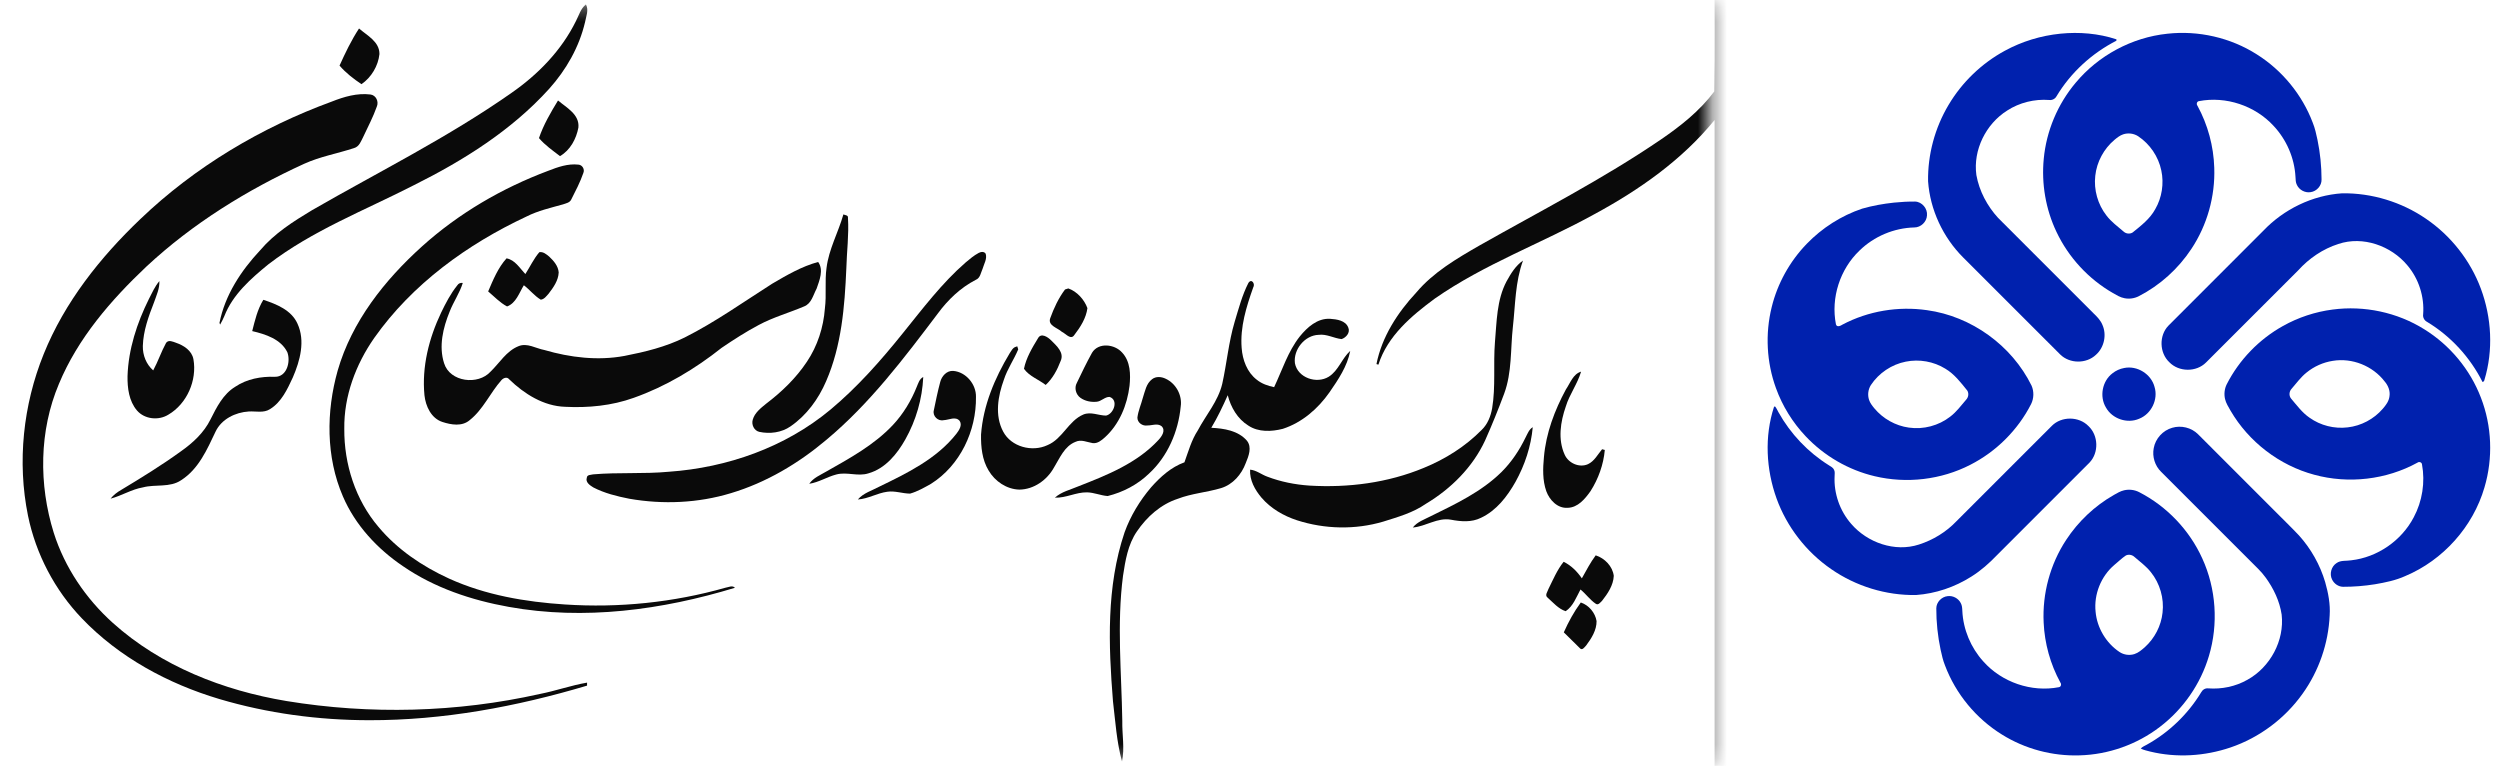 <svg width="173" height="53" viewBox="0 0 173 53" fill="none" xmlns="http://www.w3.org/2000/svg">
<g id="Group 286">
<g id="Group 282">
<path id="Vector" d="M142.578 2.331C143.88 2.2 145.215 2.312 146.459 2.722C146.458 2.746 146.455 2.794 146.454 2.818C144.757 3.686 143.297 5.02 142.314 6.656C142.217 6.842 142.007 6.948 141.8 6.919C140.787 6.843 139.75 7.097 138.896 7.65C137.424 8.577 136.527 10.378 136.765 12.113C136.963 13.22 137.514 14.252 138.269 15.079C140.476 17.288 142.685 19.495 144.893 21.703C145.131 21.931 145.367 22.176 145.491 22.488C145.796 23.181 145.607 24.05 145.039 24.552C144.373 25.184 143.225 25.177 142.569 24.532C140.326 22.295 138.089 20.053 135.848 17.814C134.453 16.418 133.564 14.518 133.423 12.546C133.393 10.698 133.895 8.846 134.841 7.259C135.771 5.691 137.13 4.383 138.733 3.513C139.918 2.866 141.235 2.466 142.578 2.331Z" fill="#0021AE"/>
<path id="Vector_2" d="M149.98 2.334C152.128 2.096 154.35 2.602 156.173 3.764C157.929 4.869 159.311 6.555 160.044 8.496C160.198 8.874 160.283 9.275 160.369 9.673C160.556 10.576 160.649 11.499 160.651 12.421C160.666 12.848 160.316 13.239 159.898 13.296C159.517 13.362 159.111 13.15 158.948 12.801C158.854 12.628 158.859 12.427 158.847 12.237C158.777 10.93 158.224 9.659 157.328 8.706C156.044 7.311 154.032 6.641 152.169 6.998C152.018 7.02 151.975 7.208 152.064 7.318C152.781 8.631 153.182 10.115 153.227 11.611C153.295 13.587 152.737 15.58 151.642 17.226C150.733 18.603 149.47 19.744 148.002 20.498C147.703 20.651 147.351 20.702 147.02 20.637C146.724 20.585 146.467 20.421 146.209 20.276C144.523 19.305 143.145 17.813 142.312 16.055C141.563 14.488 141.26 12.713 141.428 10.985C141.609 9.063 142.391 7.206 143.633 5.73C145.208 3.837 147.53 2.588 149.98 2.334ZM146.927 9.295C146.699 9.37 146.51 9.522 146.327 9.673C145.587 10.293 145.094 11.203 144.993 12.165C144.882 13.136 145.165 14.144 145.767 14.914C146.097 15.351 146.547 15.672 146.958 16.029C147.123 16.179 147.387 16.21 147.577 16.088C148.16 15.618 148.777 15.146 149.143 14.474C149.607 13.673 149.757 12.699 149.562 11.794C149.364 10.837 148.774 9.969 147.961 9.428C147.659 9.232 147.268 9.182 146.927 9.295Z" fill="#0021AE"/>
<path id="Vector_3" d="M156.612 15.977C158.033 14.481 160.011 13.515 162.075 13.377C164.129 13.348 166.183 13.976 167.877 15.137C169.6 16.309 170.948 18.022 171.675 19.975C172.421 21.98 172.546 24.232 171.923 26.286C171.911 26.365 171.867 26.414 171.792 26.436C170.936 24.729 169.597 23.267 167.961 22.279C167.765 22.181 167.647 21.966 167.682 21.747C167.775 20.533 167.379 19.289 166.589 18.36C165.467 17.009 163.511 16.31 161.816 16.883C160.744 17.224 159.789 17.876 159.037 18.707C156.909 20.833 154.784 22.962 152.655 25.086C151.982 25.761 150.78 25.751 150.118 25.066C149.427 24.418 149.394 23.222 150.052 22.539C152.235 20.348 154.426 18.165 156.612 15.977Z" fill="#0021AE"/>
<path id="Vector_4" d="M131.061 14.021C131.548 13.972 132.038 13.943 132.528 13.948C133.006 13.966 133.396 14.436 133.347 14.909C133.324 15.357 132.921 15.74 132.472 15.74C131.065 15.773 129.682 16.357 128.675 17.341C127.328 18.628 126.686 20.608 127.046 22.439C127.107 22.675 127.371 22.548 127.509 22.457C129.284 21.52 131.358 21.177 133.343 21.463C136.417 21.883 139.215 23.904 140.584 26.686C140.76 27.088 140.748 27.567 140.553 27.96C139.639 29.757 138.141 31.249 136.345 32.164C134.327 33.203 131.936 33.48 129.73 32.954C127.915 32.526 126.235 31.551 124.956 30.194C124.05 29.238 123.343 28.096 122.896 26.857C122.245 25.072 122.145 23.093 122.602 21.249C123.005 19.607 123.856 18.079 125.033 16.866C126.093 15.77 127.414 14.926 128.859 14.439C129.578 14.232 130.317 14.101 131.061 14.021ZM131.877 25.027C130.9 25.219 130.011 25.817 129.464 26.648C129.272 26.949 129.226 27.336 129.34 27.675C129.411 27.893 129.557 28.075 129.7 28.251C130.297 28.971 131.165 29.463 132.094 29.59C133.099 29.736 134.155 29.457 134.955 28.832C135.389 28.506 135.707 28.06 136.061 27.654C136.214 27.491 136.257 27.231 136.141 27.035C135.692 26.476 135.244 25.885 134.616 25.513C133.808 25.012 132.808 24.838 131.877 25.027Z" fill="#0021AE"/>
<path id="Vector_5" d="M161.418 21.421C163.605 21.13 165.887 21.614 167.758 22.785C169.531 23.882 170.933 25.567 171.678 27.515C172.442 29.483 172.526 31.703 171.926 33.725C171.133 36.452 169.063 38.764 166.446 39.862C165.782 40.163 165.063 40.309 164.348 40.431C163.618 40.548 162.877 40.608 162.138 40.606C161.815 40.602 161.516 40.389 161.379 40.101C161.185 39.714 161.324 39.201 161.688 38.966C161.983 38.754 162.364 38.831 162.701 38.773C164.516 38.568 166.183 37.416 167.029 35.8C167.625 34.687 167.831 33.37 167.601 32.129C167.584 31.986 167.403 31.928 167.294 32.012C165.138 33.2 162.519 33.501 160.145 32.852C157.734 32.206 155.611 30.574 154.354 28.419C154.208 28.159 154.04 27.903 153.972 27.609C153.895 27.27 153.934 26.905 154.089 26.594C154.949 24.904 156.324 23.482 157.98 22.559C159.039 21.965 160.213 21.577 161.418 21.421ZM161.427 24.971C160.768 25.073 160.139 25.353 159.622 25.773C159.217 26.093 158.915 26.517 158.578 26.903C158.406 27.084 158.382 27.386 158.543 27.582C158.942 28.049 159.311 28.559 159.826 28.909C160.58 29.445 161.536 29.686 162.454 29.575C163.387 29.472 164.273 29.001 164.885 28.29C165.102 28.041 165.317 27.76 165.352 27.419C165.412 27.046 165.258 26.674 165.017 26.395C164.192 25.318 162.766 24.747 161.427 24.971Z" fill="#0021AE"/>
<path id="Vector_6" d="M146.991 25.466C147.894 25.28 148.862 25.884 149.094 26.774C149.361 27.642 148.872 28.649 148.027 28.978C147.207 29.337 146.166 28.984 145.732 28.202C145.27 27.441 145.474 26.365 146.186 25.83C146.42 25.644 146.699 25.519 146.991 25.466Z" fill="#0021AE"/>
<path id="Vector_7" d="M122.762 28.155L122.829 28.12C122.934 28.241 122.993 28.392 123.072 28.53C123.903 30.02 125.113 31.296 126.56 32.198C126.694 32.284 126.854 32.36 126.919 32.515C126.986 32.649 126.957 32.802 126.955 32.945C126.893 34.14 127.314 35.349 128.101 36.249C129.221 37.553 131.126 38.225 132.79 37.682C133.772 37.368 134.682 36.812 135.393 36.062C137.591 33.863 139.789 31.664 141.989 29.467C142.658 28.795 143.854 28.802 144.517 29.48C145.215 30.126 145.252 31.329 144.591 32.015C142.462 34.154 140.322 36.282 138.189 38.418C137.658 38.972 137.079 39.488 136.425 39.896C135.276 40.627 133.946 41.079 132.587 41.176C130.506 41.21 128.423 40.567 126.714 39.38C124.994 38.194 123.652 36.466 122.94 34.501C122.211 32.48 122.092 30.207 122.762 28.155Z" fill="#0021AE"/>
<path id="Vector_8" d="M150.319 29.602C150.935 29.417 151.642 29.59 152.099 30.044C153.863 31.805 155.622 33.569 157.384 35.33C157.952 35.905 158.535 36.464 159.089 37.051C159.924 37.978 160.551 39.092 160.904 40.288C161.116 41.032 161.265 41.807 161.213 42.584C161.127 44.52 160.469 46.425 159.342 48C158.12 49.72 156.351 51.045 154.353 51.724C152.572 52.329 150.618 52.453 148.787 52.007C148.569 51.946 148.342 51.907 148.141 51.798C148.255 51.675 148.412 51.614 148.556 51.534C150.1 50.678 151.413 49.412 152.326 47.901C152.418 47.728 152.607 47.611 152.806 47.635C153.743 47.705 154.702 47.507 155.52 47.041C157.097 46.17 158.094 44.329 157.891 42.531C157.752 41.602 157.337 40.732 156.79 39.977C156.49 39.554 156.103 39.208 155.741 38.84C153.677 36.777 151.615 34.714 149.551 32.651C149.12 32.235 148.923 31.598 149.038 31.011C149.156 30.35 149.673 29.782 150.319 29.602Z" fill="#0021AE"/>
<path id="Vector_9" d="M146.993 33.927C147.34 33.847 147.714 33.893 148.03 34.056C149.946 35.04 151.512 36.684 152.399 38.646C153.359 40.742 153.52 43.185 152.858 45.392C152.282 47.337 151.068 49.083 149.453 50.309C147.872 51.519 145.906 52.216 143.916 52.271C142.031 52.334 140.132 51.829 138.532 50.829C136.746 49.724 135.339 48.02 134.597 46.055C134.454 45.703 134.371 45.33 134.29 44.96C134.091 44.018 133.989 43.055 133.992 42.093C133.996 41.67 134.356 41.299 134.77 41.254C135.137 41.201 135.519 41.403 135.685 41.733C135.777 41.897 135.785 42.09 135.793 42.274C135.853 43.56 136.379 44.816 137.243 45.769C138.525 47.215 140.58 47.923 142.479 47.553C142.631 47.528 142.663 47.336 142.575 47.228C141.883 45.958 141.486 44.528 141.421 43.084C141.322 41.076 141.871 39.043 142.976 37.364C143.811 36.088 144.949 35.011 146.274 34.254C146.503 34.126 146.733 33.985 146.993 33.927ZM147.104 38.443C146.822 38.631 146.583 38.875 146.32 39.087C145.392 39.873 144.888 41.123 145.015 42.333C145.114 43.447 145.741 44.497 146.67 45.118C146.97 45.318 147.362 45.372 147.704 45.261C147.981 45.172 148.203 44.976 148.418 44.79C149.1 44.176 149.55 43.311 149.648 42.398C149.765 41.405 149.468 40.372 148.84 39.594C148.52 39.184 148.093 38.881 147.706 38.541C147.548 38.392 147.3 38.34 147.104 38.443Z" fill="#0021AE"/>
</g>
<g id="Mask group">
<mask id="mask0_891_536" style="mask-type:alpha" maskUnits="userSpaceOnUse" x="0" y="0" width="119" height="53">
<rect id="Rectangle 219" x="0.992" y="0.307" width="117.323" height="52.386" fill="#D9D9D9"/>
</mask>
<g mask="url(#mask0_891_536)">
<g id="Group 283">
<g id="#0021aeff">
<path id="Vector_10" d="M54.956 -116.629C64.85 -117.264 74.895 -115.507 83.953 -111.467C92.943 -107.501 100.927 -101.319 107.086 -93.671C114.624 -84.341 119.343 -72.764 120.44 -60.818C120.83 -56.957 120.685 -53.075 120.712 -49.202C120.713 -14.735 120.711 19.733 120.713 54.2C120.738 54.995 120.656 55.805 120.359 56.55C119.767 58.106 118.402 59.34 116.792 59.769C115.996 60.001 115.16 59.953 114.341 59.955C77.657 59.955 40.974 59.955 4.29 59.955C3.294 59.925 2.285 60.037 1.301 59.839C-1.159 59.358 -3.036 56.956 -2.908 54.452C-2.904 20.163 -2.908 -14.125 -2.907 -48.413C-2.869 -52.456 -3.037 -56.511 -2.658 -60.543C-1.871 -69.513 0.945 -78.291 5.483 -86.067C10.41 -94.519 17.381 -101.768 25.619 -107.042C34.377 -112.652 44.573 -116.002 54.956 -116.629ZM52.151 -114.313C43.469 -113.343 35.017 -110.412 27.59 -105.813C19.271 -100.683 12.241 -93.488 7.306 -85.051C2.88 -77.511 0.151 -68.983 -0.612 -60.273C-0.969 -56.462 -0.812 -52.63 -0.846 -48.807C-0.846 -14.344 -0.846 20.12 -0.848 54.585C-0.884 55.883 -0.059 57.145 1.142 57.638C1.801 57.939 2.541 57.899 3.248 57.895C40.629 57.895 78.011 57.896 115.391 57.895C117.103 57.942 118.657 56.43 118.651 54.716C118.656 39.245 118.654 23.774 118.651 8.302C116.404 11.065 113.433 13.147 110.319 14.829C106.68 16.837 102.72 18.271 99.293 20.659C97.675 21.853 96.015 23.25 95.385 25.235C95.351 25.225 95.284 25.204 95.251 25.194C95.627 23.302 96.709 21.638 98.005 20.244C99.185 18.844 100.787 17.905 102.353 17.003C106.576 14.613 110.909 12.398 114.924 9.661C116.297 8.722 117.631 7.671 118.628 6.328C118.687 3.426 118.636 0.517 118.653 -2.388C118.653 -16.688 118.653 -30.989 118.653 -45.291C118.643 -48.987 118.674 -52.685 118.636 -56.381C118.519 -61.392 117.77 -66.389 116.404 -71.212C114.164 -79.142 110.239 -86.586 104.987 -92.935C98.908 -100.306 91.049 -106.201 82.256 -109.94C72.825 -113.977 62.339 -115.473 52.151 -114.313Z" fill="#0A0A0A"/>
<path id="Vector_11" d="M39.852 1.464C40.063 1.067 40.177 0.595 40.546 0.307C40.757 0.692 40.561 1.122 40.488 1.518C40.087 3.249 39.18 4.834 37.998 6.15C35.408 9.012 32.09 11.094 28.659 12.806C25.257 14.551 21.625 15.945 18.57 18.292C17.356 19.284 16.107 20.378 15.524 21.877C15.439 22.077 15.341 22.268 15.233 22.46C15.223 22.431 15.199 22.374 15.188 22.344C15.567 20.422 16.682 18.728 18.007 17.315C18.995 16.147 20.305 15.32 21.603 14.539C26.226 11.878 31.025 9.497 35.4 6.425C37.239 5.147 38.857 3.487 39.852 1.464Z" fill="#0A0A0A"/>
<path id="Vector_12" d="M23.496 4.54C23.894 3.657 24.314 2.783 24.845 1.971C25.408 2.463 26.266 2.88 26.258 3.743C26.167 4.566 25.7 5.353 25.015 5.825C24.464 5.456 23.929 5.044 23.496 4.54Z" fill="#0A0A0A"/>
<path id="Vector_13" d="M22.969 7.026C23.81 6.693 24.716 6.427 25.629 6.538C26.022 6.584 26.228 7.03 26.074 7.381C25.823 8.092 25.468 8.761 25.149 9.444C24.99 9.748 24.869 10.147 24.496 10.249C23.351 10.624 22.149 10.834 21.046 11.335C17.084 13.147 13.327 15.471 10.131 18.446C7.671 20.771 5.389 23.407 4.078 26.564C2.706 29.808 2.676 33.532 3.72 36.871C4.481 39.272 5.94 41.425 7.809 43.106C11.134 46.095 15.448 47.779 19.816 48.51C25.619 49.462 31.608 49.309 37.348 48.025C38.453 47.809 39.517 47.428 40.625 47.237C40.625 47.29 40.624 47.394 40.624 47.446C35.736 48.905 30.665 49.848 25.552 49.839C22.046 49.836 18.534 49.369 15.17 48.37C11.618 47.31 8.235 45.481 5.659 42.785C3.787 40.827 2.482 38.339 1.937 35.685C1.181 31.96 1.601 28.02 3.023 24.503C4.472 20.909 6.929 17.815 9.713 15.159C13.489 11.545 18.069 8.819 22.969 7.026Z" fill="#0A0A0A"/>
<path id="Vector_14" d="M38.615 6.953C39.206 7.455 40.116 7.918 40.025 8.829C39.88 9.609 39.458 10.398 38.752 10.803C38.246 10.415 37.712 10.046 37.297 9.556C37.61 8.633 38.109 7.782 38.615 6.953Z" fill="#0A0A0A"/>
<path id="Vector_15" d="M37.937 11.819C38.599 11.561 39.301 11.31 40.025 11.392C40.296 11.409 40.477 11.716 40.369 11.966C40.15 12.604 39.834 13.206 39.53 13.807C39.429 14.027 39.166 14.07 38.959 14.143C38.105 14.383 37.23 14.579 36.432 14.984C32.334 16.902 28.526 19.659 25.897 23.386C24.617 25.221 23.793 27.42 23.825 29.677C23.807 32.119 24.597 34.589 26.189 36.46C27.497 38.026 29.229 39.194 31.075 40.038C33.592 41.18 36.356 41.653 39.1 41.83C42.831 42.076 46.603 41.692 50.201 40.67C50.409 40.641 50.683 40.48 50.857 40.675C45.817 42.21 40.426 42.939 35.202 41.995C32.618 41.531 30.062 40.678 27.886 39.18C26.107 37.978 24.583 36.339 23.73 34.352C22.55 31.62 22.568 28.48 23.367 25.647C24.344 22.249 26.613 19.386 29.203 17.051C31.742 14.764 34.742 13.016 37.937 11.819Z" fill="#0A0A0A"/>
<path id="Vector_16" d="M58.362 14.838C58.477 14.894 58.708 14.881 58.679 15.077C58.753 16.245 58.596 17.412 58.566 18.582C58.452 21.221 58.236 23.924 57.17 26.375C56.641 27.609 55.818 28.74 54.703 29.506C54.08 29.939 53.267 30.042 52.536 29.883C52.176 29.795 51.987 29.379 52.091 29.039C52.228 28.561 52.644 28.242 53.012 27.94C54.093 27.122 55.086 26.164 55.839 25.031C56.573 23.938 56.985 22.651 57.083 21.342C57.203 20.41 57.065 19.467 57.196 18.538C57.355 17.239 58.011 16.084 58.362 14.838Z" fill="#0A0A0A"/>
<path id="Vector_17" d="M37.322 17.452C37.588 17.403 37.813 17.599 38.004 17.756C38.315 18.048 38.63 18.407 38.662 18.854C38.638 19.415 38.294 19.892 37.965 20.322C37.813 20.488 37.663 20.711 37.421 20.737C36.977 20.472 36.66 20.049 36.251 19.739C35.93 20.258 35.71 20.982 35.089 21.206C34.596 20.947 34.205 20.524 33.781 20.167C34.122 19.369 34.467 18.524 35.053 17.878C35.639 17.983 35.971 18.561 36.354 18.965C36.679 18.462 36.931 17.907 37.322 17.452Z" fill="#0A0A0A"/>
<path id="Vector_18" d="M67.728 17.501C67.879 17.42 68.105 17.387 68.21 17.561C68.319 17.918 68.092 18.26 67.997 18.595C67.87 18.866 67.839 19.242 67.523 19.365C66.468 19.908 65.592 20.75 64.894 21.699C62.555 24.795 60.191 27.926 57.196 30.427C55.257 32.066 53.026 33.393 50.585 34.125C48.314 34.816 45.882 34.92 43.55 34.513C42.696 34.345 41.836 34.133 41.059 33.731C40.832 33.592 40.497 33.371 40.608 33.06C40.62 32.839 40.9 32.867 41.051 32.825C42.791 32.676 44.542 32.808 46.283 32.645C50.322 32.362 54.336 30.955 57.466 28.348C59.336 26.788 60.954 24.952 62.476 23.058C63.849 21.362 65.17 19.599 66.824 18.161C67.11 17.921 67.397 17.676 67.728 17.501Z" fill="#0A0A0A"/>
<path id="Vector_19" d="M104.253 19.47C104.549 18.937 104.878 18.384 105.392 18.033C104.849 19.508 104.864 21.098 104.689 22.641C104.521 24.176 104.634 25.768 104.089 27.24C103.68 28.335 103.242 29.422 102.764 30.49C101.904 32.337 100.405 33.827 98.668 34.865C97.784 35.483 96.734 35.776 95.719 36.096C93.782 36.669 91.675 36.622 89.755 36.004C88.823 35.699 87.937 35.187 87.294 34.436C86.839 33.895 86.466 33.228 86.507 32.5C86.948 32.54 87.293 32.841 87.701 32.986C88.632 33.342 89.621 33.536 90.616 33.603C93.298 33.763 96.034 33.414 98.526 32.378C100.018 31.769 101.409 30.893 102.54 29.741C102.946 29.348 103.158 28.802 103.256 28.255C103.508 26.745 103.328 25.204 103.45 23.683C103.575 22.262 103.568 20.763 104.253 19.47Z" fill="#0A0A0A"/>
<path id="Vector_20" d="M53.442 19.628C54.45 19.037 55.48 18.436 56.616 18.128C57.014 18.678 56.705 19.405 56.508 19.976C56.273 20.41 56.156 21.007 55.647 21.203C54.606 21.647 53.506 21.951 52.506 22.488C51.616 22.96 50.769 23.506 49.936 24.071C48.103 25.526 46.064 26.748 43.852 27.53C42.339 28.075 40.71 28.232 39.109 28.151C37.616 28.104 36.279 27.259 35.234 26.246C35.082 26.053 34.83 26.155 34.696 26.31C33.916 27.19 33.439 28.333 32.501 29.075C31.973 29.529 31.221 29.398 30.614 29.2C29.836 28.947 29.453 28.106 29.372 27.348C29.183 25.38 29.685 23.402 30.526 21.634C30.845 20.976 31.184 20.316 31.645 19.745C31.727 19.608 31.872 19.557 32.025 19.579C31.809 20.279 31.377 20.886 31.114 21.568C30.659 22.684 30.351 23.956 30.732 25.139C31.135 26.44 33.091 26.675 33.951 25.713C34.572 25.114 35.039 24.295 35.871 23.96C36.478 23.702 37.074 24.111 37.668 24.22C39.457 24.742 41.366 24.973 43.211 24.63C44.636 24.353 46.064 24.005 47.372 23.358C49.499 22.289 51.439 20.901 53.442 19.628Z" fill="#0A0A0A"/>
<path id="Vector_21" d="M10.303 20.691C10.522 20.265 10.716 19.819 11.029 19.451C11.052 19.968 10.825 20.442 10.66 20.92C10.282 21.89 9.914 22.892 9.884 23.946C9.87 24.578 10.12 25.213 10.602 25.631C10.938 25.012 11.157 24.34 11.494 23.726C11.666 23.491 11.965 23.646 12.179 23.719C12.714 23.903 13.274 24.256 13.385 24.857C13.645 26.316 12.939 27.941 11.65 28.695C10.972 29.116 10.007 29.017 9.477 28.404C8.924 27.752 8.813 26.855 8.825 26.032C8.884 24.165 9.478 22.354 10.303 20.691Z" fill="#0A0A0A"/>
<path id="Vector_22" d="M86.388 19.582C86.603 19.242 86.882 19.641 86.721 19.893C86.247 21.233 85.808 22.634 85.922 24.075C85.981 24.901 86.295 25.763 86.973 26.28C87.316 26.557 87.74 26.703 88.169 26.792C88.73 25.61 89.125 24.323 89.946 23.282C90.464 22.647 91.16 22.014 92.04 22.061C92.501 22.094 93.115 22.171 93.302 22.671C93.45 23.014 93.153 23.36 92.84 23.465C92.304 23.409 91.808 23.1 91.255 23.17C90.288 23.196 89.49 24.195 89.608 25.134C89.797 26.148 91.111 26.586 91.948 26.07C92.628 25.645 92.854 24.802 93.436 24.281C93.232 25.349 92.606 26.27 92 27.149C91.206 28.284 90.103 29.242 88.771 29.675C87.989 29.874 87.085 29.917 86.386 29.451C85.636 28.988 85.172 28.185 84.96 27.348C84.617 28.118 84.255 28.88 83.821 29.603C84.696 29.646 85.68 29.795 86.286 30.495C86.653 30.953 86.403 31.568 86.206 32.045C85.915 32.831 85.313 33.532 84.492 33.779C83.507 34.074 82.466 34.144 81.503 34.516C80.325 34.899 79.358 35.765 78.672 36.778C78.052 37.679 77.874 38.786 77.713 39.845C77.278 43.18 77.61 46.547 77.663 49.895C77.643 50.826 77.837 51.776 77.643 52.693C77.271 51.337 77.184 49.921 77.018 48.53C76.705 44.633 76.555 40.598 77.819 36.842C78.231 35.7 78.871 34.646 79.656 33.722C80.298 33 81.04 32.324 81.964 31.992C82.236 31.241 82.446 30.46 82.888 29.784C83.454 28.715 84.291 27.766 84.578 26.567C84.894 25.14 85.02 23.675 85.438 22.272C85.713 21.363 85.956 20.429 86.388 19.582Z" fill="#0A0A0A"/>
<path id="Vector_23" d="M73.699 20.033C73.757 20.014 73.87 19.977 73.927 19.959C74.529 20.169 75.033 20.728 75.249 21.323C75.16 22.016 74.763 22.637 74.344 23.181C74.101 23.561 73.741 23.076 73.478 22.959C73.189 22.689 72.5 22.535 72.672 22.031C72.926 21.328 73.249 20.631 73.699 20.033Z" fill="#0A0A0A"/>
<path id="Vector_24" d="M17.453 22.912C17.641 22.17 17.817 21.406 18.223 20.747C19.137 21.049 20.158 21.453 20.583 22.392C21.14 23.592 20.763 24.962 20.266 26.114C19.887 26.93 19.483 27.821 18.686 28.311C18.246 28.599 17.7 28.444 17.211 28.475C16.289 28.532 15.325 29.002 14.917 29.868C14.329 31.107 13.738 32.465 12.533 33.231C11.752 33.761 10.761 33.495 9.893 33.726C9.104 33.859 8.42 34.308 7.652 34.506C7.852 34.253 8.111 34.059 8.388 33.9C9.792 33.056 11.189 32.195 12.515 31.235C13.343 30.652 14.113 29.945 14.566 29.024C14.993 28.178 15.44 27.273 16.28 26.762C17.086 26.22 18.066 26.042 19.023 26.074C19.855 26.093 20.127 25.01 19.883 24.373C19.434 23.463 18.372 23.127 17.453 22.912Z" fill="#0A0A0A"/>
<path id="Vector_25" d="M71.827 23.411C72.041 23.003 72.512 23.326 72.739 23.553C73.105 23.922 73.663 24.395 73.398 24.977C73.166 25.587 72.848 26.19 72.362 26.638C71.871 26.261 71.213 26.028 70.859 25.519C71.013 24.757 71.427 24.068 71.827 23.411Z" fill="#0A0A0A"/>
<path id="Vector_26" d="M70.31 23.994L70.394 23.964C70.41 24.017 70.444 24.123 70.461 24.176C70.165 24.888 69.711 25.529 69.471 26.268C69.057 27.404 68.822 28.75 69.419 29.865C69.978 30.927 71.425 31.301 72.484 30.804C73.532 30.371 73.934 29.123 74.968 28.685C75.487 28.47 76.015 28.756 76.539 28.759C77.07 28.646 77.426 27.683 76.783 27.466C76.449 27.457 76.209 27.782 75.878 27.802C75.492 27.838 75.088 27.756 74.769 27.531C74.45 27.306 74.324 26.844 74.517 26.497C74.852 25.794 75.192 25.092 75.569 24.41C76.015 23.678 77.132 23.811 77.649 24.395C78.227 25.008 78.246 25.913 78.163 26.702C78.002 28.025 77.464 29.35 76.463 30.26C76.231 30.468 75.959 30.701 75.624 30.666C75.229 30.603 74.815 30.385 74.421 30.577C73.657 30.877 73.339 31.698 72.937 32.349C72.461 33.214 71.546 33.872 70.538 33.881C69.659 33.859 68.845 33.305 68.41 32.556C67.96 31.814 67.874 30.92 67.888 30.073C68.034 28.064 68.836 26.163 69.865 24.455C69.985 24.279 70.084 24.05 70.31 23.994Z" fill="#0A0A0A"/>
<path id="Vector_27" d="M65.063 26.436C65.166 26.028 65.516 25.631 65.969 25.667C66.846 25.741 67.555 26.593 67.537 27.46C67.571 29.812 66.439 32.216 64.418 33.485C63.956 33.743 63.489 34.013 62.978 34.158C62.449 34.155 61.931 33.95 61.399 34.029C60.699 34.122 60.074 34.519 59.363 34.564C59.748 34.115 60.336 33.952 60.839 33.68C62.782 32.74 64.815 31.752 66.181 30.019C66.366 29.775 66.61 29.422 66.404 29.121C66.117 28.788 65.663 29.065 65.307 29.075C64.912 29.172 64.512 28.786 64.622 28.388C64.757 27.735 64.89 27.08 65.063 26.436Z" fill="#0A0A0A"/>
<path id="Vector_28" d="M108.362 26.947C108.661 26.512 108.858 25.877 109.411 25.718C109.165 26.565 108.61 27.285 108.353 28.131C107.984 29.189 107.794 30.409 108.275 31.462C108.533 32.05 109.292 32.392 109.889 32.12C110.336 31.911 110.561 31.448 110.865 31.087C110.912 31.1 111.005 31.123 111.052 31.137C110.964 32.146 110.606 33.141 110.059 33.995C109.682 34.525 109.189 35.126 108.478 35.141C107.779 35.188 107.229 34.605 107.005 33.995C106.737 33.238 106.766 32.417 106.84 31.631C106.982 29.979 107.577 28.396 108.362 26.947Z" fill="#0A0A0A"/>
<path id="Vector_29" d="M63.44 26.767C63.548 26.517 63.623 26.22 63.889 26.089C63.822 27.599 63.389 29.091 62.649 30.408C62.079 31.422 61.262 32.424 60.099 32.754C59.367 32.995 58.602 32.632 57.867 32.836C57.228 33.003 56.66 33.377 56 33.478C56.283 33.065 56.763 32.876 57.178 32.631C58.809 31.708 60.492 30.79 61.789 29.409C62.505 28.646 63.052 27.736 63.44 26.767Z" fill="#0A0A0A"/>
<path id="Vector_30" d="M79.721 26.243C79.991 26.029 80.37 26.065 80.664 26.208C81.373 26.535 81.82 27.348 81.706 28.126C81.54 29.866 80.803 31.589 79.501 32.782C78.712 33.542 77.709 34.064 76.65 34.326C76.166 34.291 75.714 34.082 75.227 34.071C74.464 34.055 73.766 34.47 73 34.438C73.454 34.025 74.068 33.893 74.616 33.656C76.607 32.879 78.687 32.051 80.167 30.445C80.394 30.202 80.687 29.782 80.378 29.49C80.091 29.27 79.717 29.45 79.395 29.442C79.064 29.499 78.703 29.247 78.708 28.898C78.765 28.425 78.965 27.985 79.085 27.528C79.235 27.078 79.318 26.545 79.721 26.243Z" fill="#0A0A0A"/>
<path id="Vector_31" d="M105.561 30.289C105.701 30.031 105.798 29.723 106.066 29.562C105.948 30.889 105.518 32.182 104.873 33.344C104.304 34.35 103.556 35.332 102.482 35.833C101.832 36.158 101.091 36.095 100.4 35.962C99.47 35.798 98.668 36.43 97.766 36.504C98.079 36.105 98.572 35.948 99.004 35.723C100.731 34.873 102.518 34.032 103.904 32.663C104.594 31.98 105.139 31.161 105.561 30.289Z" fill="#0A0A0A"/>
<path id="Vector_32" d="M109.464 40.021C109.768 39.481 110.052 38.928 110.423 38.43C111.047 38.629 111.594 39.188 111.673 39.851C111.643 40.507 111.252 41.081 110.858 41.581C110.747 41.681 110.607 41.894 110.437 41.787C110.029 41.517 109.747 41.098 109.369 40.793C109.082 41.321 108.867 41.947 108.344 42.295C107.848 42.137 107.479 41.699 107.095 41.357C106.877 41.192 107.095 40.944 107.153 40.757C107.473 40.114 107.752 39.438 108.204 38.875C108.723 39.129 109.139 39.546 109.464 40.021Z" fill="#0A0A0A"/>
<path id="Vector_33" d="M108.215 43.759C108.538 43.034 108.92 42.331 109.392 41.692C109.949 41.88 110.387 42.399 110.483 42.978C110.49 43.609 110.129 44.176 109.764 44.665C109.658 44.773 109.489 45.043 109.33 44.858C108.965 44.484 108.58 44.131 108.215 43.759Z" fill="#0A0A0A"/>
</g>
</g>
</g>
</g>
</g>
</svg>
